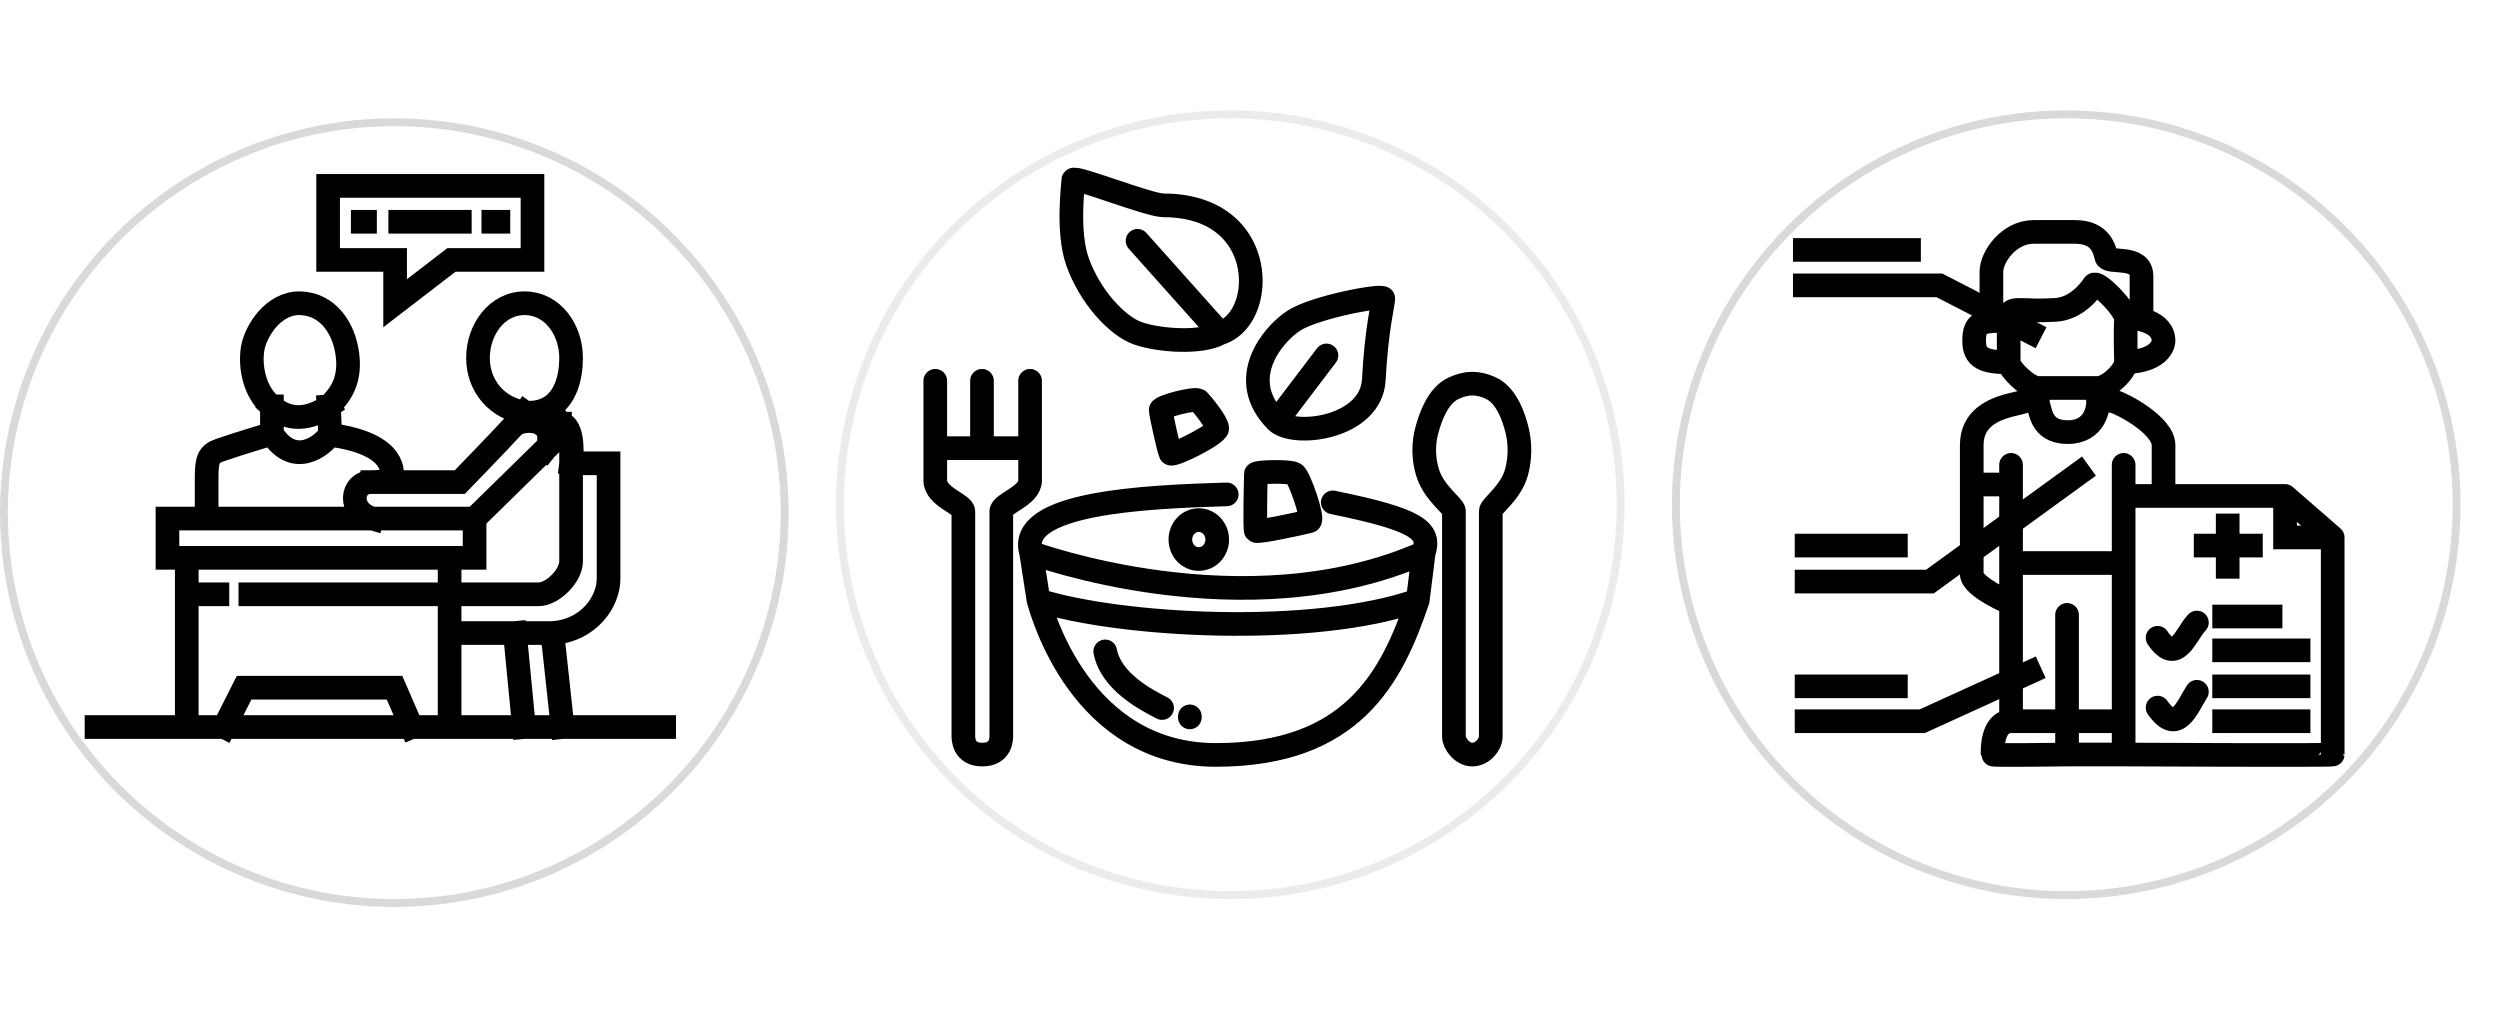 <svg width="317" height="130" viewBox="0 0 317 130" fill="none" xmlns="http://www.w3.org/2000/svg">
<rect width="317" height="130" fill="#F5F5F5"/>
<g id="portfolioMobile">
<rect width="317" height="130" fill="white"/>
<g id="consultation">
<circle id="cb" cx="50" cy="65" r="49.5" stroke="#D9D9D9"/>
<path id="c2" d="M45.996 28.122H46.284M50.747 28.122H58.305M62.552 28.122H63.2M50.101 38.449L57.239 32.96H67.519V23.571H41.605V32.96H50.101V38.449Z" stroke="black" stroke-width="3" stroke-linecap="square"/>
<path id="c1" d="M12.237 92.185H23.682M84.219 92.185H71.334M23.682 92.185V75.357M23.682 92.185H28.433M23.682 70.735H21.235V65.752H26.201M23.682 70.735V75.357M23.682 70.735H57.01M60.177 65.752V70.735H57.01M60.177 65.752C60.177 65.752 53.095 65.752 47.22 65.752M60.177 65.752C60.177 65.752 65.83 60.212 69.175 56.94M57.01 70.735V75.357M57.01 92.185H52.187M57.01 92.185V80.268M57.01 92.185H66.439M57.01 75.357H31.744M57.01 75.357V80.268M57.01 75.357H68.311C70.039 75.357 72.414 73.046 72.414 71.168V58.746M23.682 75.357H27.569M28.433 92.185L30.952 87.202H50.028L52.187 92.185M28.433 92.185H52.187M26.201 65.752C26.201 65.752 26.201 62.626 26.201 60.624C26.201 58.313 26.417 57.578 27.857 57.085C31.024 56.002 32.343 55.667 34.479 54.99M26.201 65.752C26.201 65.752 39.827 65.752 47.22 65.752M34.479 54.99C37.287 59.396 40.886 56.507 41.822 55.135M34.479 54.99C34.479 53.185 34.479 53.329 34.479 51.524M41.822 55.135C41.822 53.64 41.797 53.014 41.678 51.524M41.822 55.135C50.747 56.29 49.668 60.407 49.668 60.407C49.668 60.407 49.668 61.102 47.22 61.129M41.678 51.524C43.673 49.668 44.399 47.659 44.053 44.951C43.615 41.526 41.519 38.551 38.078 38.451C34.679 38.353 32.392 41.99 32.032 44.229C31.672 46.468 32.248 49.79 34.479 51.524M41.678 51.524C39.878 52.751 37.071 53.835 34.479 51.524M47.22 65.752C44.053 64.813 44.485 61.129 47.076 61.129C47.125 61.129 47.173 61.129 47.22 61.129M57.01 80.268H65.288M65.288 80.268L66.439 92.185M65.288 80.268H70.039M66.439 92.185H71.334M71.334 92.185L70.039 80.268M70.039 80.268C74.645 79.98 77.165 76.296 77.165 73.407C77.165 70.518 77.165 58.746 77.165 58.746H72.414M72.414 58.746C72.414 58.746 73.02 53.745 70.974 53.69M70.974 53.69C68.455 53.623 70.398 55.743 69.175 56.94M70.974 53.69L69.679 51.678M69.175 56.94C70.557 55.207 69.707 54.048 68.383 53.597M47.22 61.129L58.306 61.129C58.306 61.129 63.488 55.785 65 54.124C65.705 53.349 67.225 53.203 68.383 53.597M68.383 53.597C68.383 53.597 67.286 52.818 66.583 52.318M66.583 52.318C63.053 51.801 60.609 48.964 60.609 45.385C60.609 41.805 63.016 38.408 66.583 38.451C70.114 38.494 72.414 41.842 72.414 45.385C72.414 47.907 71.684 50.499 69.679 51.678M66.583 52.318C67.848 52.401 68.868 52.155 69.679 51.678" stroke="black" stroke-width="3" stroke-linecap="square"/>
</g>
<g id="healthy-food">
<circle id="hb" opacity="0.5" cx="156" cy="64" r="49.5" stroke="#D9D9D9"/>
<path id="h3" d="M130.748 70.088C130.748 70.088 131.318 73.766 131.683 76.123M130.748 70.088C130.748 70.088 157.864 80.131 180.527 70.088M130.748 70.088C128.789 63.701 145.308 62.996 155.549 62.688M131.683 76.123C132.128 77.576 136.982 95.769 154.257 95.725C171.533 95.681 176.476 85.858 179.77 76.123M131.683 76.123C141.924 79.382 166.413 80.792 179.77 76.123M179.77 76.123C180.066 73.766 180.232 72.445 180.527 70.088M180.527 70.088C181.462 67.269 179.77 65.903 168.995 63.701M184.357 64.802C184.357 64.186 181.819 62.556 181.017 59.913C180.216 57.27 180.733 55.2 181.017 54.23C181.302 53.261 182.194 50.175 184.357 49.209C186.02 48.465 187.373 48.453 189.032 49.209C191.17 50.183 192.015 53.261 192.282 54.23C192.549 55.2 192.994 57.314 192.282 59.913C191.57 62.512 189.032 64.186 189.032 64.802C189.032 65.419 189.032 92.377 189.032 93.39C189.032 94.403 187.963 95.693 186.672 95.681C185.393 95.669 184.358 94.271 184.357 93.39C184.355 92.509 184.357 65.419 184.357 64.802Z" stroke="black" stroke-width="3" stroke-linecap="round"/>
<path id="h2" d="M118.593 48.284V56.829M118.593 56.829H124.515M118.593 56.829C118.593 56.829 118.593 59.326 118.593 60.926C118.593 62.996 122.155 63.921 122.155 64.846C122.155 71.321 122.155 84.536 122.155 93.302C122.155 93.654 122.155 95.681 124.559 95.681C126.964 95.681 126.964 93.654 126.964 93.302C126.964 82.994 126.964 72.335 126.964 64.846C126.964 63.833 130.615 62.908 130.615 60.926C130.615 60.529 130.615 56.829 130.615 56.829M124.515 56.829V48.284M124.515 56.829H130.615M130.615 56.829V48.284" stroke="black" stroke-width="3" stroke-linecap="round"/>
<path id="h1" d="M140.143 82.598C140.9 86.518 145.486 88.809 147.356 89.778M150.873 90.835V90.967M168.194 45.068C168.194 45.068 164.34 50.142 161.871 53.394M161.871 53.394C156.617 48.108 161.337 42.425 164.053 40.663C166.769 38.901 175.407 37.316 175.407 37.844C175.407 38.373 174.516 41.897 174.205 48.108C173.893 54.319 164.053 55.508 161.871 53.394ZM144.239 30.532C144.239 30.532 150.616 37.673 154.703 42.249M154.703 42.249C152.254 43.615 146.822 43.174 144.239 42.249C141.657 41.324 138.203 37.635 136.625 33.175C135.274 29.354 136.091 23.44 136.091 22.823C136.091 22.207 145.62 26.039 147.534 26.039C149.449 26.039 154.449 26.303 157.152 30.532C159.855 34.761 158.621 40.972 154.703 42.249ZM151.987 65.948C153.34 65.935 154.371 67.12 154.346 68.458C154.323 69.772 153.315 70.894 151.987 70.881C150.671 70.869 149.695 69.76 149.671 68.458C149.647 67.131 150.645 65.96 151.987 65.948ZM159.244 60.089C159.244 59.825 163.519 59.693 164.142 60.089C164.765 60.485 166.635 65.903 166.057 66.08C165.478 66.256 159.422 67.577 159.244 67.313C159.066 67.049 159.244 60.353 159.244 60.089ZM147.178 51.984C147.178 52.424 148.202 57.05 148.425 57.49C148.647 57.931 154.346 55.067 154.346 54.319C154.346 53.57 152.387 51.191 151.987 50.795C151.586 50.398 147.178 51.543 147.178 51.984Z" stroke="black" stroke-width="3" stroke-linecap="round"/>
</g>
<g id="examination">
<circle id="eb" cx="262" cy="64" r="49.5" stroke="#D9D9D9"/>
<path id="e2" d="M262.102 95.673C262.102 95.673 252.661 95.811 252.661 95.673C252.661 95.535 252.434 91.454 255.002 91.454M262.102 95.673V91.454M262.102 95.673H269.277M262.102 91.454H255.002M262.102 91.454H269.277M262.102 91.454V77.966M255.002 91.454V76.513M295.786 68.144C295.786 68.144 295.786 95.535 295.786 95.673C295.786 95.811 269.277 95.673 269.277 95.673M295.786 68.144H289.744V62.886M295.786 68.144L289.744 62.886M289.744 62.886H274.337M269.277 95.673V91.454M269.277 58.944V62.886M269.277 62.886V71.394M269.277 62.886H274.337M269.277 91.454V71.394M273.582 89.725C276.074 93.252 277.283 89.725 278.566 87.719M273.582 80.871C275.999 84.468 277.207 80.317 278.566 78.934M255.002 71.394H269.277M255.002 71.394V61.434M255.002 71.394V76.513M255.002 58.944V61.434M250.018 61.434H255.002M250.018 61.434C250.018 61.434 250.018 71.118 250.018 72.778C250.018 74.438 255.002 76.513 255.002 76.513M250.018 61.434C250.018 61.434 250.018 59.774 250.018 56.454C250.018 53.133 252.585 51.889 255.304 51.266C258.023 50.643 257.74 50.297 258.401 51.266M258.401 51.266C258.779 51.819 258.628 54.794 262.177 54.794C265.727 54.794 266.004 51.611 266.029 51.266M258.401 51.266C258.401 51.266 258.401 50.001 258.401 49.191M266.029 51.266C266.105 50.228 267.162 50.713 268.068 50.92C268.975 51.128 274.337 53.894 274.337 56.454C274.337 59.013 274.337 62.886 274.337 62.886M266.029 51.266V49.191M258.401 49.191C261.38 49.191 266.029 49.191 266.029 49.191M258.401 49.191C257.117 49.191 254.7 46.701 254.7 45.94M266.029 49.191C267.313 49.191 269.494 47.113 269.579 45.94M269.579 45.94C274.337 45.732 274.337 43.242 274.337 43.242C274.337 40.683 270.787 40.268 269.579 40.268M269.579 45.94C269.579 45.94 269.461 42.483 269.579 40.268M269.579 40.268C270.485 40.13 271.543 39.3 271.543 39.3C271.543 39.3 271.543 37.778 271.543 35.011C271.543 32.244 267.313 33.489 267.086 32.59C266.86 31.691 266.407 29.408 263.159 29.408C259.911 29.408 261.044 29.408 257.872 29.408C254.7 29.408 252.51 32.59 252.51 34.458C252.51 36.325 252.51 37.847 252.51 39.645C252.51 41.444 253.845 40.278 254.7 40.683M269.579 40.268C269.201 38.815 265.878 35.564 265.5 36.118C265.123 36.671 263.386 39.161 260.591 39.3C257.797 39.438 257.872 39.3 256.06 39.3C254.247 39.3 255.231 40.143 254.7 40.683M254.7 40.683C251.377 40.683 250.32 40.683 250.32 43.242C250.32 45.386 251.604 45.94 254.7 45.94M254.7 40.683C254.7 42.689 254.7 44.072 254.7 45.94" stroke="black" stroke-width="3" stroke-linecap="round"/>
<path id="e1" d="M282.018 91.454H291.459M282.018 87.027H291.459M282.018 82.462H291.459M282.018 78.173H287.909M282.471 71.879V66.622M279.677 69.181H285.417M228.848 31.691H242.065M228.848 36.187H245.917L257.472 42.136M229.074 69.181H240.403M229.074 73.746H244.708L263.665 59.981M229.074 87.027H240.403M229.074 91.454H243.726L257.397 85.228" stroke="black" stroke-width="3" stroke-linecap="square"/>
</g>
</g>
</svg>
